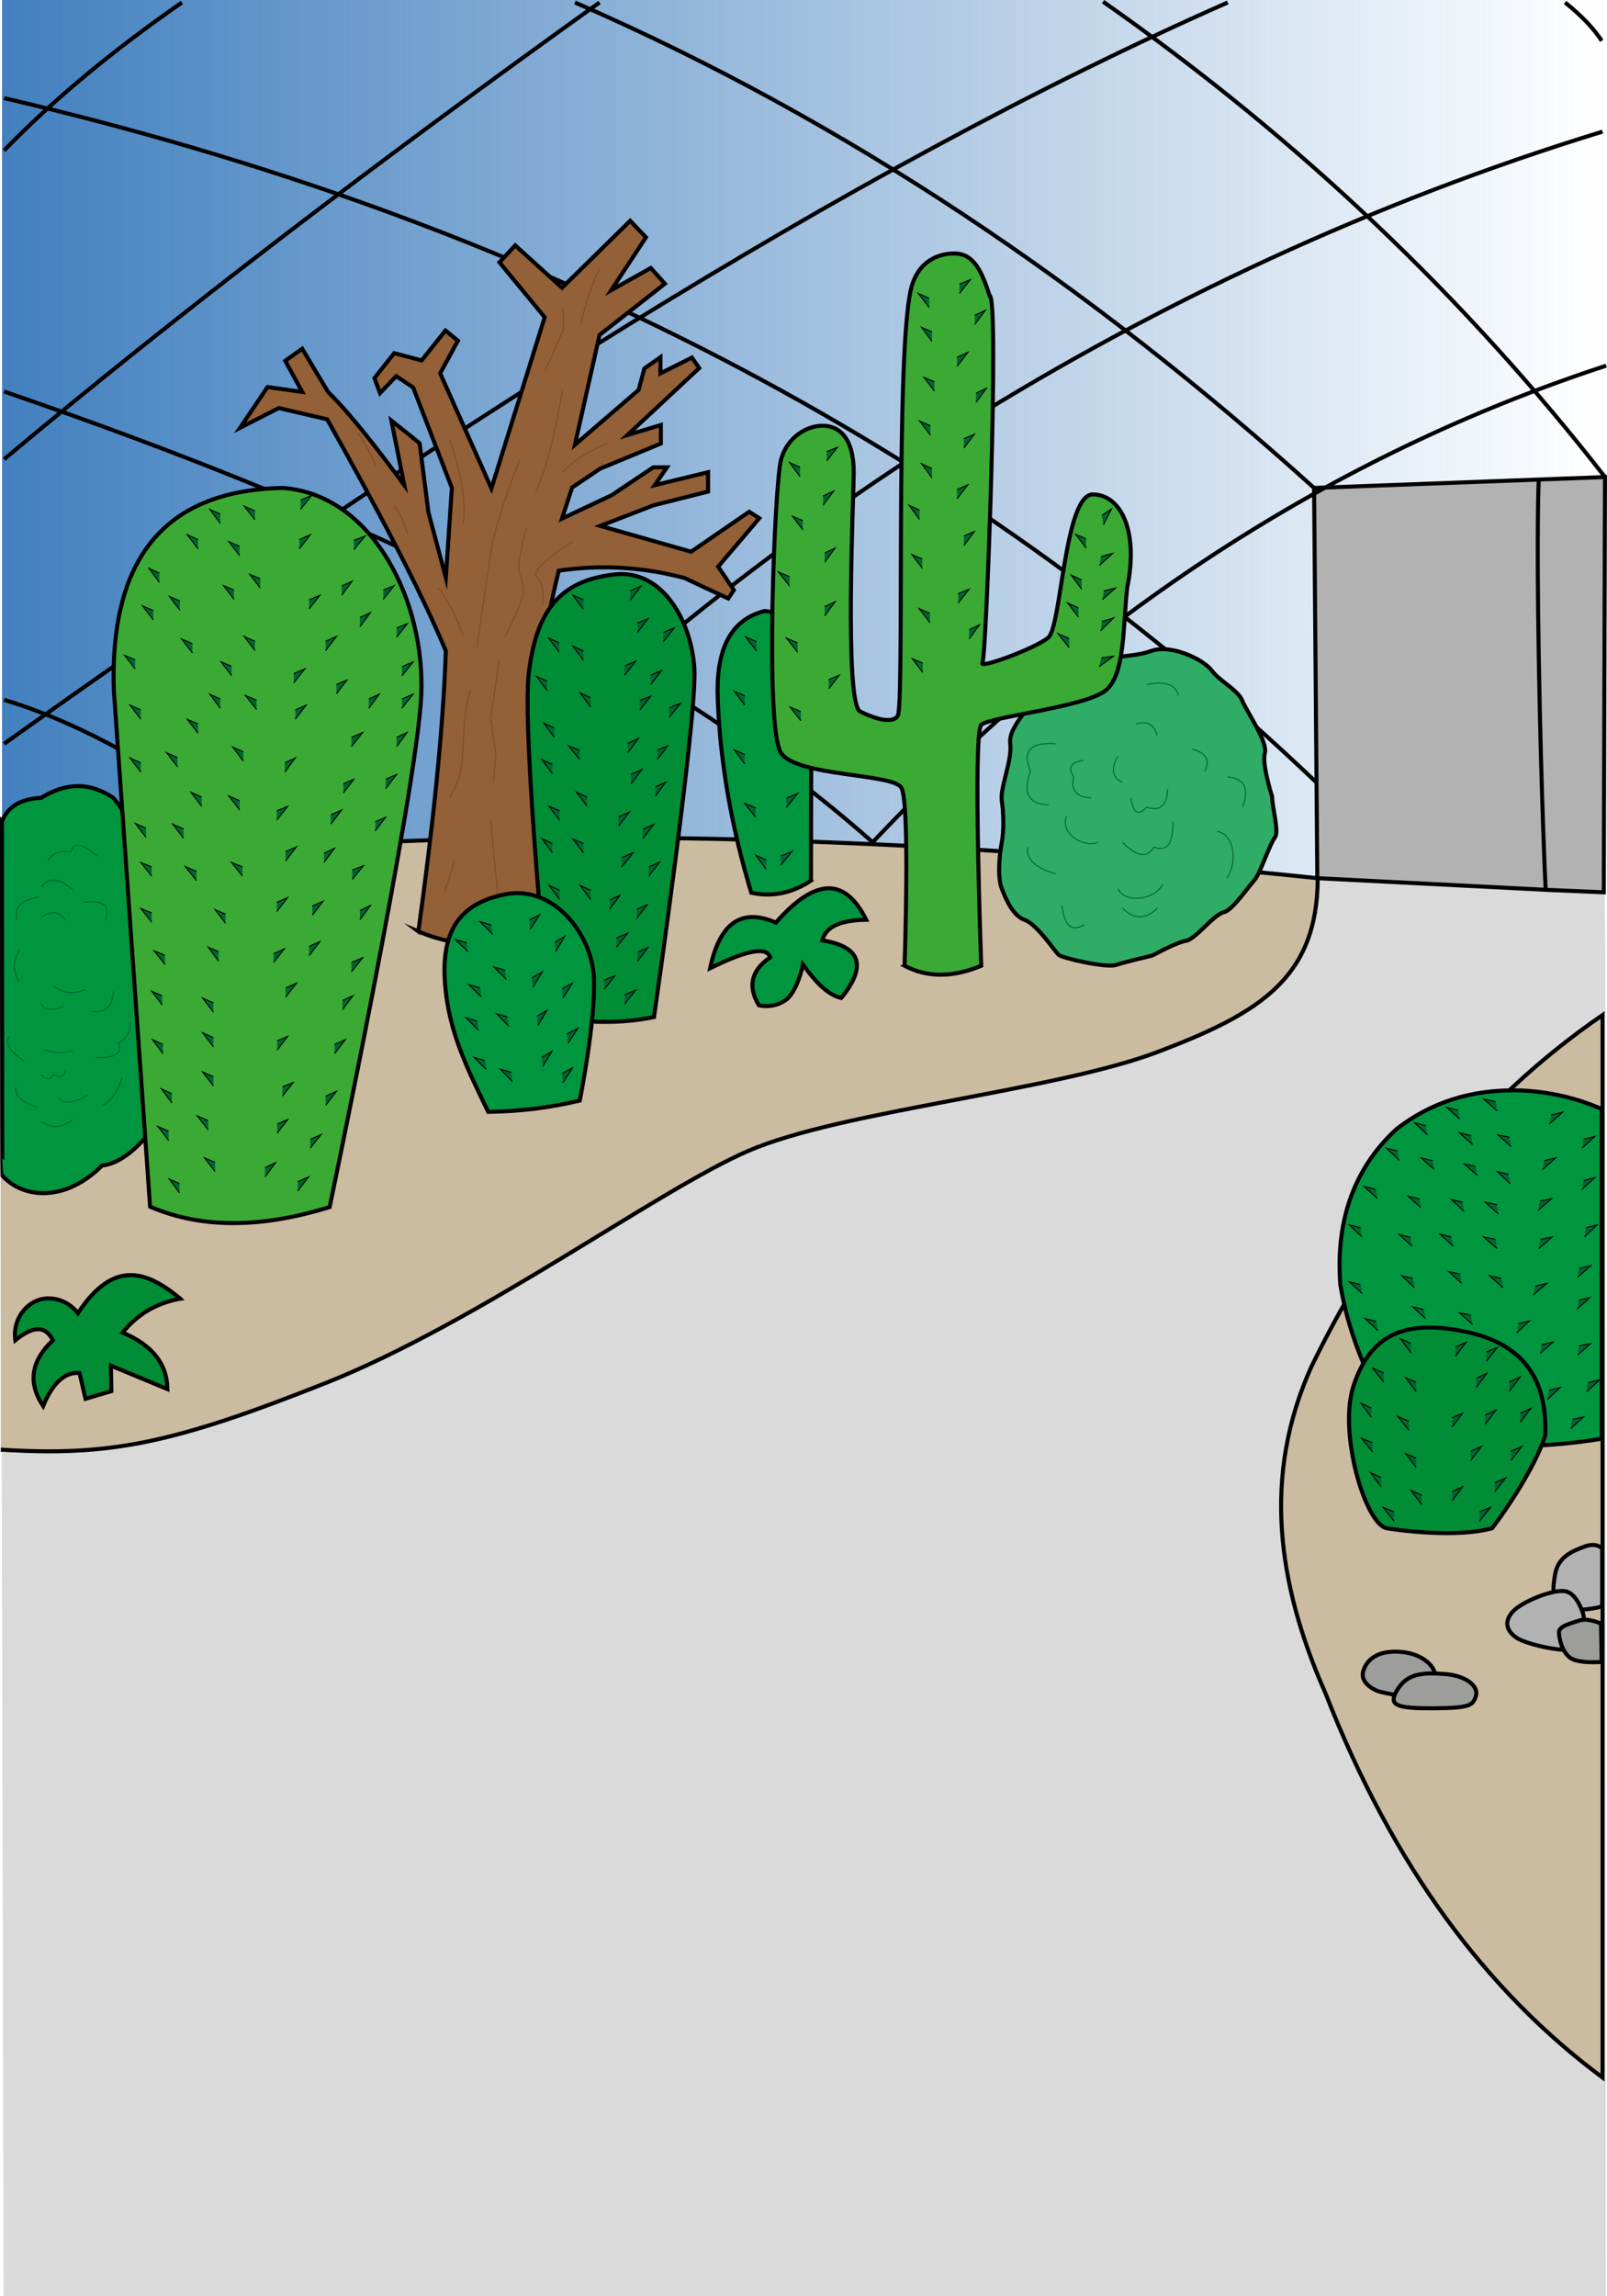 <?xml version="1.0" encoding="UTF-8"?>
<svg id="Lag_1" data-name="Lag 1" xmlns="http://www.w3.org/2000/svg" xmlns:xlink="http://www.w3.org/1999/xlink" viewBox="0 0 398.3 569.01">
  <defs>
    <style>
      .cls-1 {
        fill: #063;
      }

      .cls-1, .cls-2, .cls-3, .cls-4, .cls-5, .cls-6, .cls-7, .cls-8, .cls-9, .cls-10 {
        stroke: #000;
      }

      .cls-1, .cls-2, .cls-3, .cls-4, .cls-5, .cls-6, .cls-7, .cls-8, .cls-9, .cls-10, .cls-11, .cls-12 {
        stroke-miterlimit: 10;
      }

      .cls-1, .cls-11, .cls-12 {
        stroke-width: .25px;
      }

      .cls-2 {
        fill: #008d36;
      }

      .cls-3 {
        fill: #009640;
      }

      .cls-4 {
        fill: #cbbba0;
      }

      .cls-5 {
        fill: #b2b2b2;
      }

      .cls-6 {
        fill: #936037;
      }

      .cls-7 {
        fill: #2fac66;
      }

      .cls-8 {
        fill: #9d9d9c;
      }

      .cls-9 {
        fill: #3aaa35;
      }

      .cls-10, .cls-11, .cls-12 {
        fill: none;
      }

      .cls-13 {
        isolation: isolate;
      }

      .cls-14 {
        fill: url(#Ikke-navngivet_forløb);
      }

      .cls-14, .cls-15 {
        stroke-width: 0px;
      }

      .cls-15 {
        fill: #dadada;
      }

      .cls-11 {
        stroke: #063;
      }

      .cls-12 {
        stroke: #7d4e24;
      }
    </style>
    <linearGradient id="Ikke-navngivet_forløb" data-name="Ikke-navngivet forløb" x1=".5" y1="741.46" x2="397" y2="741.46" gradientTransform="translate(0 852.02) scale(1 -1)" gradientUnits="userSpaceOnUse">
      <stop offset="0" stop-color="#4280bf"/>
      <stop offset="1" stop-color="#4280bf" stop-opacity="0"/>
    </linearGradient>
  </defs>
  <g class="cls-13">
    <polygon class="cls-15" points="397.7 219.55 397.9 236.43 398 569.01 .9 569.01 .1 218.55 326.9 217.61 397.7 219.55"/>
  </g>
  <path class="cls-14" d="m397,221.11V0H.5v213.2c113.4-8.3,222.4-7.7,325.9,4.4l70.6,3.5Z"/>
  <polygon class="cls-5" points="383.5 220.51 326.5 217.61 325.7 120.91 397.8 118.21 397.5 221.11 383.5 220.51"/>
  <path class="cls-10" d="m383.1,220.51s-1.1-22.3-1.7-57,0-44.9,0-44.9"/>
  <path class="cls-10" d="m397,10.11c-2.1-3.2-5.1-6.3-9.1-9.5"/>
  <path class="cls-10" d="m142.5.61c67.5,29.4,128,70.5,183.2,120.3"/>
  <path class="cls-10" d="m326.3,193.91C238.1,109.81,129.1,54.11,1,24.31"/>
  <path class="cls-10" d="m63.3,210.31c-9.2-10.6-36.8-29.3-62.3-36.9"/>
  <path class="cls-10" d="m398.1,90.61c-67.6,22.1-128.7,61.7-181.8,118.1C164.4,162.71,89.6,127.41,1,97.01"/>
  <path class="cls-10" d="m397.2,32.61c-114.4,35.1-211.9,99.6-286.7,175.3"/>
  <path class="cls-10" d="m304.3.61C208.3,42.91,105.8,109.71,1,184.31"/>
  <path class="cls-4" d="m.1,217.61c46.9-7.6,152.7-18.2,326.5,0-.1,24.6-14.1,33.4-39.8,43.1-25.7,9.7-78.3,14.5-101.4,24.5-22.2,9.6-66.7,42.4-104.7,57.5S27,360.91.2,359.21"/>
  <path class="cls-10" d="m148.6.61C93.8,39.81,44.1,77.71,1,113.81"/>
  <path class="cls-10" d="m45.1.61C27.5,12.81,12.8,25.11,1,37.31"/>
  <path class="cls-4" d="m397.2,514.81c-28.7-21.3-52-52.4-68.7-95.3-11.9-26.9-15.7-53.9-3.4-81,17.6-36.1,41.1-65.7,72.1-87v263.3h0Z"/>
  <path class="cls-3" d="m.5,203.51c1.5-3.8,4.9-5.6,9.7-5.8,6.2-3.9,12.1-3.9,17.9,0,5.5,6.4,9.3,18.8,12.9,31.8v46.1c-5.1,7.2-10.2,12.6-15.7,13.2-9.4,9.4-19.9,8-24.7,2.5-.1,0-.1-87.8-.1-87.8Z"/>
  <path class="cls-6" d="m103.7,230.81c3.5-25.4,6.1-49.2,6.8-69.5-6.5-15.6-17.3-35.8-29.4-57.4l-12-2.8-9.6,4.9,6.8-10.1,8.6,1.2-4.2-7.7,4.2-3,6.4,10.7c5.5,5.4,12.1,13.9,18.9,23.1l-3.2-16,7,5.6,2.2,17.2,4.3,16.1,1.5-22.2-9.6-24.9-4.2-2.8-4,4.2-1.4-3.7,4.9-6.2,6.8,1.8,5.9-7.4,3.1,2.5-4.4,8.1,12.7,28.5,13.2-42.4-11.2-13.6,3.9-4.2,11.6,10.5,16.9-16.6,3.9,4.1-8.6,13.1,9.8-5.5,3.5,3.9-16.2,12.7-6.1,27.2,15.8-13.6,1.4-5.3,4-2.8v4l7.8-3.9,1.8,2.6-17.8,16.6,8.3-2.5v4.6l-15,6.2-7,4.7-2.5,7.7,12.3-5.8,10.3-6.9h3.4l-3,4.4,13.2-3.2v4.8l-13.5,3.4-13.2,5.1,22.5,6.4,14.4-9.9,2.5,1.6-10.2,12,3.9,5.8-1.4,2.1-10.9-5.1c-9.9-2.6-20.2-3.4-31.1-1.8-7.7,31.1-8.6,61-2.5,89.5-12.2,3.8-21.9,4.3-32.3-.1Z"/>
  <path class="cls-9" d="m81.7,299.11s21.6-103.1,22.7-126.7-12.2-50-34.4-51.5c-27.7.6-42.8,15.8-41.8,49.9l9,128.2c13.3,5.7,28.3,5.1,44.5.1Z"/>
  <line class="cls-12" x1="123.7" y1="225.31" x2="121.6" y2="203.21"/>
  <path class="cls-2" d="m162.1,252.01s10.8-74.9,10-86.5-7.8-24.3-19.5-23.2c-14.3,1.5-19.6,9.5-21.5,24.1s5.1,85.6,5.1,85.6c9.3,1.5,17.9,1.7,25.9,0Z"/>
  <path class="cls-3" d="m121,275.51c-5-10.4-9.8-19.7-10.7-31.8s2.8-19.7,14.9-22.1,21.5,10,22,20.6-3.5,30.5-3.5,30.5c-7.5,1.8-15,2.7-22.7,2.8Z"/>
  <path class="cls-3" d="m201,218.21c-4.8,3.2-9.8,4.1-14.8,3-4.8-16-7.7-31.9-8.3-47.9-.5-11.8,2.8-19.7,11.6-21.9,7.9.6,11.1,8.3,11.6,20.1l-.1,46.7h0Z"/>
  <path class="cls-7" d="m276.6,239.11c2.8-.9,8.1-2.1,8.9-2.3.8-.3,5.6-3.2,8.9-3.8,2.6-1.1,6.5-6.4,9-7,2-.4,6.1-6.4,7.5-7.9s3.8-9,5.1-10.6c1.1-1.4-.7-7.4-.7-10.1,0,0-2.6-8.1-1.8-10.8.8-2.7-4.5-10.3-5.6-13s-5.6-4.8-7.6-7.5-10.1-6.6-15-4.8-10.4.7-16.9,4.1c-6.5,3.4-11.4,3.3-12.4,7.1s-6.1,7.6-5.6,11.8-2.6,10.9-2.1,14.2.5,7.6,0,10.2c-.5,2.6-1.2,8.4,0,11.5s2.9,6.8,5.8,7.8,7.7,8.2,8.3,8.6c.9.8,11.8,3.3,14.2,2.5Z"/>
  <path class="cls-9" d="m224.2,239.31c5.9,3.1,12.3,2.8,19,0,0,0-2.1-57.7,0-59.7s25.2-4.3,30.7-8.4c5.1-3.9,4.4-16.6,5.5-25.7,2.8-13.6-1.4-22.9-8.5-23s-7.8,32.8-11.1,35.5c-3.3,2.7-17.4,7.9-16.3,6.2,1-1.4,4.2-90.8,1.8-90.9-1.8-5.5-3.7-10.5-8.7-10.5s-9.5,2.7-10.9,9.2c-3.8,17.3-1.5,103-3.2,105.4-1.7,2.4-7.3-.1-9.3-1.1-4-1.9-1.6-53.9-1.6-59.2,0-8.6-3.5-11.3-7.1-11.6-4.5-.3-9.4,2.9-10.9,8.3-1.6,5.4-4.1,66.9,0,72.8s27.8,5,29.8,8.6c2.2,3.6.8,44.1.8,44.1Z"/>
  <path class="cls-3" d="m397,356.51c-15.7,2.6-32.1,2.4-49,0-8.2-12.4-13.6-25.1-15.8-38.2-1.1-14.5,2.6-28.2,14-38.6,8.3-6.4,18.3-9.9,30.8-9.5,6.9.3,13.6,1.8,20,4.6v81.7Z"/>
  <path class="cls-2" d="m343.8,378.71c3.1.5,17,2.4,26,0,5.5-7.2,11.5-17.2,13.2-23.1.4-11.8-3.6-22.2-19.6-25.6s-23.8,1.4-27.8,13c-4.1,11.6,2.8,34.9,8.2,35.7Z"/>
  <path class="cls-8" d="m355.5,417.91c1.7-4.6-2.8-7.9-7.5-8.5s-8.6.6-10,4.3,3.7,5.4,3.7,5.4c0,0,12.1,3.4,13.8-1.2Z"/>
  <path class="cls-8" d="m365.8,420.31c.8-2.4-2.3-5.1-7.7-5.5s-9.2-.2-11.7,3.8-.4,4.7,8.7,4.7c9.1-.1,9.9-.6,10.7-3Z"/>
  <path class="cls-5" d="m397,398.11s-7.1,1.8-9.7,0-2.6-4.2-1.8-8.3c.8-4.1,4.3-5.5,7.3-6.6,2.9-1.1,4.3.5,4.3.5v14.4h-.1Z"/>
  <path class="cls-5" d="m388,394.31c-3-.6-11,2.6-13.2,5.2s-1.2,4.8,1.2,6.4c2.5,1.6,13.4,4.2,15.6,2.2s.8-8.2.8-8.2c0,0-1.5-5.1-4.4-5.6Z"/>
  <path class="cls-8" d="m397,411.81s-5.7.5-7.8-1-2.8-4.9-2.8-6.4,3.1-2.2,5.2-2.9c2.1-.6,5.2.8,5.2.8l.2,9.5h0Z"/>
  <path class="cls-2" d="m44.7,321.81c-1.8.3-4.6,1-7.7,2.7-3.3,1.9-5.4,4.2-6.6,5.7,7.1,3,11,7.5,11.1,14l-14-5.8.1,6.3-6.4,1.9-1.5-6.4c-3.8-.3-6.8,2.8-9,8.2-4-6-2.8-11.4,2.4-16.3-2-4-5.3-3.3-9.3,0-.7-4.6,2.1-8.9,6.1-10.1,3.3-.9,7.2.4,9.4,3.4,9-13.7,17.3-10.3,25.4-3.6Z"/>
  <path class="cls-3" d="m199,239.01s-1.3,6.8-4.4,8.9c-3.1,2.1-6.5,1.2-6.5,1.2-2.8-4.6-2-8.6,2.8-11.9-1.1-3.2-7.5-.9-14.9,2.7,2.2-10.3,7.1-15.3,16.3-11.3,9.6-10.9,17-11.5,22.4-.7-5.6.1-9.9,1.3-10.9,5.1,9.8,1.6,11,6.5,4.7,14.3-3.6-.9-6.6-4.3-9.5-8.3Z"/>
  <path class="cls-10" d="m397.8,118.21C363.7,74.41,322.6,34.91,273.4.41"/>
  <path class="cls-11" d="m295.5,185.61c3.5,1,4.5,2.8,3.1,5.5"/>
  <path class="cls-11" d="m304.3,192.51c4.1.4,5.4,2.9,3.7,7.5"/>
  <path class="cls-11" d="m301.6,206.01c4.5.7,5.1,7.8,2.5,11.6"/>
  <path class="cls-11" d="m281.6,179.41c2.9-.9,4.5.2,5.2,2.8"/>
  <path class="cls-11" d="m292.1,172.31c-.8-2.7-3.3-3.6-7.8-2.7"/>
  <path class="cls-11" d="m278.2,193.91c-2.6-1.3-2.9-3.5-1.1-6.5"/>
  <path class="cls-11" d="m280.3,197.71c.5,3.8,1.8,4.6,3.9,2.3,3.5,1.2,5.1-.7,5.2-4.5"/>
  <path class="cls-11" d="m268.6,188.41c-3,.4-4.1,1.6-2.5,4.1-.8,3.4.8,5.1,4.4,5.2"/>
  <path class="cls-11" d="m278.2,208.71c3.1,3.1,5.8,4.4,7.8,1.2,3.4,1.3,4.8-1.1,4.7-6.4"/>
  <path class="cls-11" d="m264.4,202.21c-1.9,3.9,3.9,8.1,7.8,6.5"/>
  <path class="cls-11" d="m259.9,199.41c-5.1-.1-6.4-3-4.5-8.3-2.1-5,0-7.3,6.3-6.8"/>
  <path class="cls-11" d="m254.7,209.91c-.4,2.9,1.7,5.1,7,6.6"/>
  <path class="cls-11" d="m277.1,220.21c1.6,3.6,8.9,3,11.1-1.1"/>
  <path class="cls-11" d="m263.2,224.41c.6,4.4,2,6.9,5.6,4.7"/>
  <path class="cls-11" d="m278.2,225.01c2.9,2.9,5.7,2.9,8.7,0"/>
  <path class="cls-11" d="m11.8,213.21c1.4-1.8,3.2-2.7,5.7-2,.9-3,3.4-1.9,6.6,1"/>
  <path class="cls-11" d="m10.2,219.81c1.9-2.5,4.5-2.3,7.8.7"/>
  <path class="cls-11" d="m20.9,223.61c4.8-.6,6.5.8,5.2,4.4"/>
  <path class="cls-11" d="m10.2,227.41c2.2-1.7,4.2-1.9,6.1.6"/>
  <path class="cls-11" d="m13.3,244.31c2.3,1.8,4.8,2.2,7.7.9"/>
  <path class="cls-11" d="m22.7,250.61c3.4.5,5.2-1.2,5.4-5"/>
  <path class="cls-11" d="m10.2,248.51c.5,1.9,2.5,2,5.5.9"/>
  <path class="cls-11" d="m11,260.11c2.2.9,4.6.8,7.1.3"/>
  <path class="cls-11" d="m10.2,266.31c1.1,1.2,2.1,1.5,3,0,2.1.9,2.9.3,3-1"/>
  <path class="cls-11" d="m14.5,272.01c1.1,1.6,3.5,1.4,7.3-.6"/>
  <path class="cls-11" d="m10.2,277.91c2.6,1.8,5.2,1.6,7.8-.5"/>
  <path class="cls-11" d="m25.4,273.91c2.1-1,3.7-3.3,4.9-6.9"/>
  <path class="cls-11" d="m4.8,235.51c-1.5,2.5-1.7,5.1-.1,7.7"/>
  <path class="cls-11" d="m4.2,227.81c-.7-3.1,1.1-4.9,5.5-5.5"/>
  <path class="cls-11" d="m4,269.31c-.6,1.9,1.1,3.6,5.1,5.1"/>
  <path class="cls-11" d="m2.2,256.81c-1,1.7.3,3.7,3.8,6.2"/>
  <path class="cls-11" d="m32.2,253.11c.2,2.3-.6,4.2-2.9,5.3,1.4,2.9-1.3,3.7-5.5,3.7"/>
  <line class="cls-12" x1="110.3" y1="220.81" x2="112.7" y2="213.21"/>
  <path class="cls-12" d="m111.5,197.71c1.5-3.3,2.9-5.1,3.2-11.1.3-6,.3-11,2-15.8"/>
  <polyline class="cls-12" points="122.3 193.91 122.9 186.61 121.6 178.11 123.7 163.71"/>
  <path class="cls-12" d="m114.8,157.71c-1.4-4.4-3.5-8.4-6.1-12"/>
  <path class="cls-12" d="m101.1,132.51c-1.4-4.8-2.4-5.6-3.4-7.3"/>
  <path class="cls-12" d="m93.1,115.61c-.7-2.3-2.4-5.3-4.3-8.3"/>
  <path class="cls-12" d="m114.8,129.81c.4-2.6.3-3.8,0-7.1-.3-3.3-1.6-8.7-3.3-13.7"/>
  <path class="cls-12" d="m118.2,160.31l3.4-23.1c.9-6.1,3.8-14.5,7.2-23.4"/>
  <path class="cls-12" d="m125.2,157.71s3.7-7.6,4.3-9.8-.4-4.8-.9-6.4c-.4-1.6,1.6-10.7,2.1-10.8"/>
  <path class="cls-12" d="m134.5,150.01s.2-2.8,0-4.2-1.4-2.6-1.7-3.6c-.5-1.5,8.8-8.3,9.2-7.8"/>
  <path class="cls-12" d="m132.8,121.91c2.8-6.2,4.9-15,6.6-25.2"/>
  <path class="cls-12" d="m135.1,91.91s3.7-8.1,4.3-9.7,0-6,0-6"/>
  <path class="cls-12" d="m144,80.41c1-5,2.6-9.6,4.6-13.9"/>
  <path class="cls-12" d="m139.4,117.11c2.9-3.1,6.6-5.4,11.1-7.2"/>
  <polyline class="cls-1" points="240.2 158.31 242.8 154.81 240.2 156.01"/>
  <polyline class="cls-1" points="237.5 149.41 240.2 146.01 237.5 147.11"/>
  <polyline class="cls-1" points="238.9 135.21 241.5 131.71 238.9 132.81"/>
  <polyline class="cls-1" points="237.2 123.61 239.9 120.11 237.2 121.31"/>
  <polyline class="cls-1" points="238.9 111.01 241.5 107.61 238.9 108.71"/>
  <polyline class="cls-1" points="241.9 99.71 244.5 96.21 241.9 97.41"/>
  <polyline class="cls-1" points="241.6 80.41 244.2 76.91 241.6 78.11"/>
  <polyline class="cls-1" points="237.8 72.71 240.5 69.31 237.8 70.41"/>
  <polyline class="cls-1" points="273.5 130.01 275.5 126.11 273.1 127.71"/>
  <polyline class="cls-1" points="273.2 148.61 276.5 145.71 273.6 146.41"/>
  <polyline class="cls-1" points="272.4 165.21 276 162.61 273 163.01"/>
  <polyline class="cls-1" points="272.8 156.31 276 153.11 273.1 154.01"/>
  <polyline class="cls-1" points="272.5 140.11 275.8 137.11 272.9 137.91"/>
  <polyline class="cls-1" points="237.2 90.81 239.9 87.31 237.2 88.51"/>
  <polyline class="cls-1" points="230.3 76.21 227.6 72.71 230.3 73.91"/>
  <polyline class="cls-1" points="231 84.61 228.4 81.11 231 82.21"/>
  <polyline class="cls-1" points="231.6 96.91 229 93.51 231.6 94.61"/>
  <polyline class="cls-1" points="230.6 107.81 227.9 104.31 230.6 105.51"/>
  <polyline class="cls-1" points="231 118.41 228.4 114.91 231 116.11"/>
  <polyline class="cls-1" points="227.9 128.71 225.3 125.21 227.9 126.41"/>
  <polyline class="cls-1" points="228.6 140.81 226 137.41 228.6 138.51"/>
  <polyline class="cls-1" points="230.5 154.31 227.8 150.81 230.5 152.01"/>
  <polyline class="cls-1" points="228.7 166.61 226.1 163.21 228.7 164.31"/>
  <polyline class="cls-1" points="198.3 118.11 195.7 114.61 198.3 115.81"/>
  <polyline class="cls-1" points="199 131.31 196.4 127.91 199 129.01"/>
  <polyline class="cls-1" points="195.7 145.21 192.9 141.71 195.7 142.91"/>
  <polyline class="cls-1" points="197.7 161.61 194.9 158.11 197.7 159.31"/>
  <polyline class="cls-1" points="198.5 178.61 195.8 175.21 198.5 176.31"/>
  <polyline class="cls-1" points="204.9 114.21 207.6 110.81 204.9 111.91"/>
  <polyline class="cls-1" points="204 125.21 206.6 121.71 204 122.91"/>
  <polyline class="cls-1" points="204.4 139.31 207 135.81 204.4 137.01"/>
  <polyline class="cls-1" points="204.4 152.61 207 149.11 204.4 150.31"/>
  <polyline class="cls-1" points="205.4 170.71 208 167.31 205.4 168.41"/>
  <polyline class="cls-1" points="269.2 135.81 266.6 132.41 269.2 133.51"/>
  <polyline class="cls-1" points="268.1 146.01 265.5 142.51 268.1 143.71"/>
  <polyline class="cls-1" points="267.3 152.91 264.6 149.41 267.3 150.61"/>
  <polyline class="cls-1" points="265 160.51 262.2 157.01 265 158.21"/>
  <polyline class="cls-1" points="189.9 215.41 187.3 211.91 189.9 213.11"/>
  <polyline class="cls-1" points="187.3 202.51 184.6 199.11 187.3 200.21"/>
  <polyline class="cls-1" points="184.6 189.31 182 185.81 184.6 187.01"/>
  <polyline class="cls-1" points="184.6 174.71 182 171.31 184.6 172.41"/>
  <polyline class="cls-1" points="187.5 161.31 184.8 157.81 187.5 159.01"/>
  <polyline class="cls-1" points="193.5 214.41 196.3 211.01 193.5 212.11"/>
  <polyline class="cls-1" points="194.9 200.11 197.7 196.61 194.9 197.81"/>
  <polyline class="cls-1" points="154.8 248.81 157.6 245.31 154.8 246.51"/>
  <polyline class="cls-1" points="158 238.21 160.6 234.81 158 235.91"/>
  <polyline class="cls-1" points="157.8 227.61 160.4 224.21 157.8 225.31"/>
  <polyline class="cls-1" points="160.8 217.11 163.5 213.61 160.8 214.81"/>
  <polyline class="cls-1" points="159.3 207.81 162 204.31 159.3 205.51"/>
  <polyline class="cls-1" points="162.4 197.31 165 193.81 162.4 195.01"/>
  <polyline class="cls-1" points="162.9 188.21 165.5 184.81 162.9 185.91"/>
  <polyline class="cls-1" points="165.9 177.71 168.7 174.21 165.9 175.41"/>
  <polyline class="cls-1" points="161.3 169.61 164 166.11 161.3 167.31"/>
  <polyline class="cls-1" points="164.4 159.01 167.1 155.61 164.4 156.71"/>
  <polyline class="cls-1" points="149.7 245.21 152.4 241.81 149.7 242.91"/>
  <polyline class="cls-1" points="152.8 234.71 155.6 231.21 152.8 232.41"/>
  <polyline class="cls-1" points="151.1 225.31 153.7 221.81 151.1 223.01"/>
  <polyline class="cls-1" points="154.1 214.81 156.9 211.31 154.1 212.51"/>
  <polyline class="cls-1" points="153.3 204.71 156 201.21 153.3 202.41"/>
  <polyline class="cls-1" points="156.4 194.21 159.1 190.71 156.4 191.91"/>
  <polyline class="cls-1" points="155.6 186.51 158.2 183.01 155.6 184.21"/>
  <polyline class="cls-1" points="158.6 175.91 161.3 172.51 158.6 173.61"/>
  <polyline class="cls-1" points="154.8 167.31 157.6 163.81 154.8 165.01"/>
  <polyline class="cls-1" points="158 156.71 160.6 153.31 158 154.41"/>
  <polyline class="cls-1" points="156.2 148.71 158.9 145.21 156.2 146.41"/>
  <polyline class="cls-1" points="138.7 222.91 136.1 219.41 138.7 220.61"/>
  <polyline class="cls-1" points="136.9 211.31 134.3 207.81 136.9 209.01"/>
  <polyline class="cls-1" points="138.7 203.21 136.1 199.81 138.7 200.91"/>
  <polyline class="cls-1" points="136.9 191.71 134.3 188.21 136.9 189.41"/>
  <polyline class="cls-1" points="137.4 182.71 134.8 179.21 137.4 180.41"/>
  <polyline class="cls-1" points="135.6 171.11 133 167.61 135.6 168.81"/>
  <polyline class="cls-1" points="138.6 161.61 136 158.11 138.6 159.31"/>
  <polyline class="cls-1" points="144.6 151.01 142 147.51 144.6 148.61"/>
  <polyline class="cls-1" points="146.4 222.91 143.8 219.41 146.4 220.61"/>
  <polyline class="cls-1" points="144.6 211.31 142 207.91 144.6 209.01"/>
  <polyline class="cls-1" points="145.5 199.81 142.9 196.31 145.5 197.51"/>
  <polyline class="cls-1" points="143.7 188.21 140.9 184.81 143.7 185.91"/>
  <polyline class="cls-1" points="146.4 175.21 143.8 171.71 146.4 172.91"/>
  <polyline class="cls-1" points="144.6 163.61 142 160.11 144.6 161.31"/>
  <polyline class="cls-1" points="139.5 268.31 141.9 264.61 139.3 266.01"/>
  <polyline class="cls-1" points="140.8 258.51 143.2 254.81 140.5 256.21"/>
  <polyline class="cls-1" points="139.5 247.31 141.9 243.61 139.3 245.01"/>
  <polyline class="cls-1" points="137.7 235.81 140 232.01 137.5 233.51"/>
  <polyline class="cls-1" points="134.5 264.31 136.8 260.51 134.3 262.01"/>
  <polyline class="cls-1" points="133.3 254.11 135.6 250.31 133.1 251.81"/>
  <polyline class="cls-1" points="132.1 244.61 134.4 240.81 131.8 242.31"/>
  <polyline class="cls-1" points="131.4 230.31 133.8 226.61 131.2 228.01"/>
  <polyline class="cls-1" points="120.5 265.01 117.5 262.01 120.2 262.81"/>
  <polyline class="cls-1" points="118.6 255.31 115.5 252.21 118.3 253.01"/>
  <polyline class="cls-1" points="119.3 247.01 116.2 244.01 119 244.81"/>
  <polyline class="cls-1" points="116 235.81 112.8 232.81 115.7 233.61"/>
  <polyline class="cls-1" points="127 268.01 124 264.91 126.7 265.71"/>
  <polyline class="cls-1" points="126.1 254.31 123.1 251.21 125.8 252.01"/>
  <polyline class="cls-1" points="125.5 242.71 122.4 239.61 125.2 240.41"/>
  <polyline class="cls-1" points="122.1 231.51 119 228.41 121.8 229.21"/>
  <polyline class="cls-1" points="73.8 295.11 76.5 291.61 73.8 292.81"/>
  <polyline class="cls-1" points="76.9 284.51 79.6 281.11 76.9 282.31"/>
  <polyline class="cls-1" points="80.7 273.91 83.4 270.41 80.7 271.61"/>
  <polyline class="cls-1" points="82.9 261.11 85.6 257.61 82.9 258.81"/>
  <polyline class="cls-1" points="84.9 250.21 87.5 246.71 84.9 247.91"/>
  <polyline class="cls-1" points="65.7 291.61 68.3 288.11 65.7 289.31"/>
  <polyline class="cls-1" points="68.7 280.81 71.3 277.41 68.7 278.51"/>
  <polyline class="cls-1" points="70 271.61 72.7 268.21 70 269.31"/>
  <polyline class="cls-1" points="68.7 260.21 71.3 256.81 68.7 257.91"/>
  <polyline class="cls-1" points="70.8 247.11 73.5 243.61 70.8 244.81"/>
  <polyline class="cls-1" points="87.1 240.81 89.9 237.31 87.1 238.51"/>
  <polyline class="cls-1" points="89.2 227.91 91.8 224.41 89.2 225.61"/>
  <polyline class="cls-1" points="87.3 217.91 90.1 214.51 87.3 215.61"/>
  <polyline class="cls-1" points="93 205.91 95.6 202.51 93 203.61"/>
  <polyline class="cls-1" points="95.6 195.41 98.3 191.91 95.6 193.11"/>
  <polyline class="cls-1" points="76.6 236.81 79.3 233.31 76.6 234.51"/>
  <polyline class="cls-1" points="77.4 226.81 80.1 223.31 77.4 224.51"/>
  <polyline class="cls-1" points="80.3 213.71 82.9 210.21 80.3 211.41"/>
  <polyline class="cls-1" points="82 204.21 84.7 200.71 82 201.91"/>
  <polyline class="cls-1" points="85.1 196.51 87.7 193.11 85.1 194.21"/>
  <polyline class="cls-1" points="98.3 185.01 100.9 181.51 98.3 182.71"/>
  <polyline class="cls-1" points="99.6 175.51 102.4 172.01 99.6 173.21"/>
  <polyline class="cls-1" points="99.6 167.51 102.4 164.01 99.6 165.21"/>
  <polyline class="cls-1" points="98.3 157.91 101 154.51 98.3 155.61"/>
  <polyline class="cls-1" points="95 148.51 97.7 145.11 95 146.21"/>
  <polyline class="cls-1" points="87.1 185.01 89.9 181.51 87.1 182.71"/>
  <polyline class="cls-1" points="91.4 175.51 94 172.01 91.4 173.21"/>
  <polyline class="cls-1" points="83.4 171.91 86 168.51 83.4 169.61"/>
  <polyline class="cls-1" points="84.7 147.51 87.3 144.01 84.7 145.21"/>
  <polyline class="cls-1" points="87.7 136.21 90.5 132.81 87.7 133.91"/>
  <polyline class="cls-1" points="89.2 155.31 91.8 151.81 89.2 153.01"/>
  <polyline class="cls-1" points="80.7 161.21 83.4 157.71 80.7 158.91"/>
  <polyline class="cls-1" points="74.5 126.21 77.3 122.71 74.5 123.91"/>
  <polyline class="cls-1" points="44.5 295.61 41.9 292.11 44.5 293.31"/>
  <polyline class="cls-1" points="41.8 282.61 39.1 279.11 41.8 280.31"/>
  <polyline class="cls-1" points="42.6 273.31 40 269.81 42.6 271.01"/>
  <polyline class="cls-1" points="40.4 261.11 37.8 257.61 40.4 258.81"/>
  <polyline class="cls-1" points="40.2 249.01 37.6 245.61 40.2 246.71"/>
  <polyline class="cls-1" points="53.3 290.31 50.7 286.91 53.3 288.01"/>
  <polyline class="cls-1" points="51.6 280.01 48.9 276.51 51.6 277.71"/>
  <polyline class="cls-1" points="52.9 269.11 50.2 265.61 52.9 266.81"/>
  <polyline class="cls-1" points="52.9 259.41 50.2 255.91 52.9 257.11"/>
  <polyline class="cls-1" points="52.9 250.81 50.2 247.31 52.9 248.51"/>
  <polyline class="cls-1" points="40.9 239.01 38.2 235.61 40.9 236.71"/>
  <polyline class="cls-1" points="37.6 228.51 34.9 225.11 37.6 226.21"/>
  <polyline class="cls-1" points="37.6 217.11 34.9 213.71 37.6 214.81"/>
  <polyline class="cls-1" points="36.2 207.51 33.5 204.01 36.2 205.21"/>
  <polyline class="cls-1" points="54.2 238.21 51.6 234.71 54.2 235.81"/>
  <polyline class="cls-1" points="48.7 218.21 45.9 214.71 48.7 215.91"/>
  <polyline class="cls-1" points="45.5 207.71 42.8 204.21 45.5 205.41"/>
  <polyline class="cls-1" points="34.9 191.31 32.2 187.81 34.9 189.01"/>
  <polyline class="cls-1" points="34.9 178.21 32.2 174.71 34.9 175.91"/>
  <polyline class="cls-1" points="38 153.61 35.3 150.11 38 151.31"/>
  <polyline class="cls-1" points="39.5 144.31 36.9 140.81 39.5 142.01"/>
  <polyline class="cls-1" points="49.1 181.71 46.4 178.21 49.1 179.41"/>
  <polyline class="cls-1" points="47.7 161.81 45 158.31 47.7 159.51"/>
  <polyline class="cls-1" points="44.6 151.21 42 147.81 44.6 148.91"/>
  <polyline class="cls-1" points="55.9 228.81 53.3 225.41 55.9 226.51"/>
  <polyline class="cls-1" points="60.1 217.11 57.4 213.71 60.1 214.81"/>
  <polyline class="cls-1" points="44 190.01 41.3 186.51 44 187.71"/>
  <polyline class="cls-1" points="50 199.81 47.3 196.31 50 197.51"/>
  <polyline class="cls-1" points="33.5 165.81 30.9 162.41 33.5 163.51"/>
  <polyline class="cls-1" points="59.4 200.71 56.7 197.21 59.4 198.41"/>
  <polyline class="cls-1" points="54.6 175.51 52 172.01 54.6 173.21"/>
  <polyline class="cls-1" points="64.5 145.71 61.9 142.31 64.5 143.41"/>
  <polyline class="cls-1" points="49.1 136.01 46.4 132.51 49.1 133.71"/>
  <polyline class="cls-1" points="63.2 161.21 60.5 157.71 63.2 158.91"/>
  <polyline class="cls-1" points="59.4 137.71 56.7 134.21 59.4 135.41"/>
  <polyline class="cls-1" points="63.2 128.81 60.5 125.41 63.2 126.61"/>
  <polyline class="cls-1" points="54.6 129.71 52 126.21 54.6 127.41"/>
  <polyline class="cls-1" points="60.3 188.61 57.7 185.11 60.3 186.31"/>
  <polyline class="cls-1" points="63.6 175.81 60.8 172.31 63.6 173.51"/>
  <polyline class="cls-1" points="57.4 167.41 54.8 164.01 57.4 165.11"/>
  <polyline class="cls-1" points="58 148.51 55.4 145.11 58 146.21"/>
  <polyline class="cls-1" points="67.8 238.51 70.5 235.11 67.8 236.31"/>
  <polyline class="cls-1" points="68.6 225.91 71.3 222.41 68.6 223.61"/>
  <polyline class="cls-1" points="70.8 213.31 73.5 209.81 70.8 211.01"/>
  <polyline class="cls-1" points="68.6 203.21 71.3 199.81 68.6 200.91"/>
  <polyline class="cls-1" points="70.6 191.31 73.2 187.81 70.6 189.01"/>
  <polyline class="cls-1" points="73.2 178.21 75.9 174.71 73.2 175.91"/>
  <polyline class="cls-1" points="72.8 169.21 75.6 165.71 72.8 166.91"/>
  <polyline class="cls-1" points="76.6 150.91 79.3 147.51 76.6 148.61"/>
  <polyline class="cls-1" points="74.2 136.01 76.9 132.51 74.2 133.71"/>
  <polyline class="cls-1" points="366.7 376.91 369.4 373.51 366.7 374.61"/>
  <polyline class="cls-1" points="370.5 369.61 373.2 366.21 370.5 367.41"/>
  <polyline class="cls-1" points="374.5 361.91 377.2 358.41 374.5 359.61"/>
  <polyline class="cls-1" points="376.8 352.41 379.4 349.01 376.8 350.21"/>
  <polyline class="cls-1" points="374.1 344.71 376.8 341.21 374.1 342.41"/>
  <polyline class="cls-1" points="368.4 337.31 371.1 333.91 368.4 335.01"/>
  <polyline class="cls-1" points="359.9 371.91 362.5 368.41 359.9 369.61"/>
  <polyline class="cls-1" points="364.5 361.91 367.2 358.41 364.5 359.61"/>
  <polyline class="cls-1" points="368.1 352.91 370.8 349.41 368.1 350.61"/>
  <polyline class="cls-1" points="365.9 343.81 368.5 340.31 365.9 341.51"/>
  <polyline class="cls-1" points="360.7 336.11 363.4 332.61 360.7 333.81"/>
  <polyline class="cls-1" points="345.5 376.91 342.8 373.51 345.5 374.61"/>
  <polyline class="cls-1" points="342.3 368.41 339.7 364.91 342.3 366.11"/>
  <polyline class="cls-1" points="340.2 359.81 337.5 356.41 340.2 357.51"/>
  <polyline class="cls-1" points="339.9 351.21 337.3 347.71 339.9 348.91"/>
  <polyline class="cls-1" points="343 342.51 340.2 339.01 343 340.21"/>
  <polyline class="cls-1" points="349.7 335.21 347.1 331.71 349.7 332.91"/>
  <polyline class="cls-1" points="352.4 372.81 349.7 369.31 352.4 370.51"/>
  <polyline class="cls-1" points="351 363.61 348.4 360.21 351 361.31"/>
  <polyline class="cls-1" points="349.2 354.41 346.5 351.01 349.2 352.21"/>
  <polyline class="cls-1" points="351 344.81 348.4 341.41 351 342.51"/>
  <polyline class="cls-1" points="359.9 353.61 362.5 350.21 359.9 351.31"/>
  <polyline class="cls-1" points="341.5 329.71 338.3 326.71 341.1 327.41"/>
  <polyline class="cls-1" points="337.6 320.51 334.4 317.61 337.2 318.31"/>
  <polyline class="cls-1" points="337.6 306.51 334.4 303.51 337.2 304.21"/>
  <polyline class="cls-1" points="350.6 319.11 347.4 316.11 350.2 316.81"/>
  <polyline class="cls-1" points="341.4 297.01 338.1 294.01 341 294.71"/>
  <polyline class="cls-1" points="352.2 299.31 349 296.41 351.8 297.11"/>
  <polyline class="cls-1" points="346.8 287.51 343.6 284.51 346.4 285.21"/>
  <polyline class="cls-1" points="353.8 281.21 350.6 278.21 353.4 278.91"/>
  <polyline class="cls-1" points="355.5 289.81 352.2 286.91 355.1 287.61"/>
  <polyline class="cls-1" points="361.8 277.31 358.6 274.41 361.4 275.11"/>
  <polyline class="cls-1" points="365 328.21 361.7 325.31 364.6 325.91"/>
  <polyline class="cls-1" points="350 308.81 346.8 305.91 349.6 306.61"/>
  <polyline class="cls-1" points="353.3 326.71 350.1 323.81 352.9 324.51"/>
  <polyline class="cls-1" points="360.2 308.81 356.9 305.81 359.7 306.51"/>
  <polyline class="cls-1" points="389.3 354.01 392.5 351.11 389.7 351.71"/>
  <polyline class="cls-1" points="393.2 344.91 396.5 341.91 393.6 342.61"/>
  <polyline class="cls-1" points="383.5 346.81 386.7 343.81 383.9 344.51"/>
  <polyline class="cls-1" points="391 335.81 394.3 332.91 391.4 333.51"/>
  <polyline class="cls-1" points="381.7 335.41 385 332.51 382.1 333.21"/>
  <polyline class="cls-1" points="390.9 324.41 394.1 321.51 391.3 322.21"/>
  <polyline class="cls-1" points="375.9 330.31 379.1 327.31 376.3 328.01"/>
  <polyline class="cls-1" points="380 320.91 383.4 318.01 380.5 318.71"/>
  <polyline class="cls-1" points="391 316.51 394.3 313.61 391.4 314.31"/>
  <polyline class="cls-1" points="392.7 306.51 395.9 303.51 393.1 304.21"/>
  <polyline class="cls-1" points="381.4 309.41 384.7 306.51 381.8 307.11"/>
  <polyline class="cls-1" points="381.2 299.91 384.6 297.01 381.7 297.61"/>
  <polyline class="cls-1" points="392.1 294.71 395.3 291.81 392.5 292.51"/>
  <polyline class="cls-1" points="392.1 284.51 395.3 281.61 392.5 282.31"/>
  <polyline class="cls-1" points="382.3 289.81 385.6 286.91 382.7 287.61"/>
  <polyline class="cls-1" points="384 278.51 387.3 275.61 384.4 276.31"/>
  <polyline class="cls-1" points="366.2 291.31 362.9 288.41 365.7 289.01"/>
  <polyline class="cls-1" points="365 283.61 361.7 280.71 364.6 281.41"/>
  <polyline class="cls-1" points="362.9 300.21 359.7 297.21 362.5 297.91"/>
  <polyline class="cls-1" points="371.1 275.31 367.7 272.31 370.7 273.01"/>
  <polyline class="cls-1" points="362.3 318.01 359.1 315.11 361.9 315.71"/>
  <polyline class="cls-1" points="372.5 319.11 369.2 316.11 372.1 316.81"/>
  <polyline class="cls-1" points="371.1 309.41 367.7 306.51 370.7 307.11"/>
  <polyline class="cls-1" points="371.4 300.81 368.1 297.91 371 298.51"/>
  <polyline class="cls-1" points="374.3 293.31 371.1 290.31 373.9 291.01"/>
  <polyline class="cls-1" points="374.5 284.11 371.3 281.21 374.1 281.81"/>
</svg>